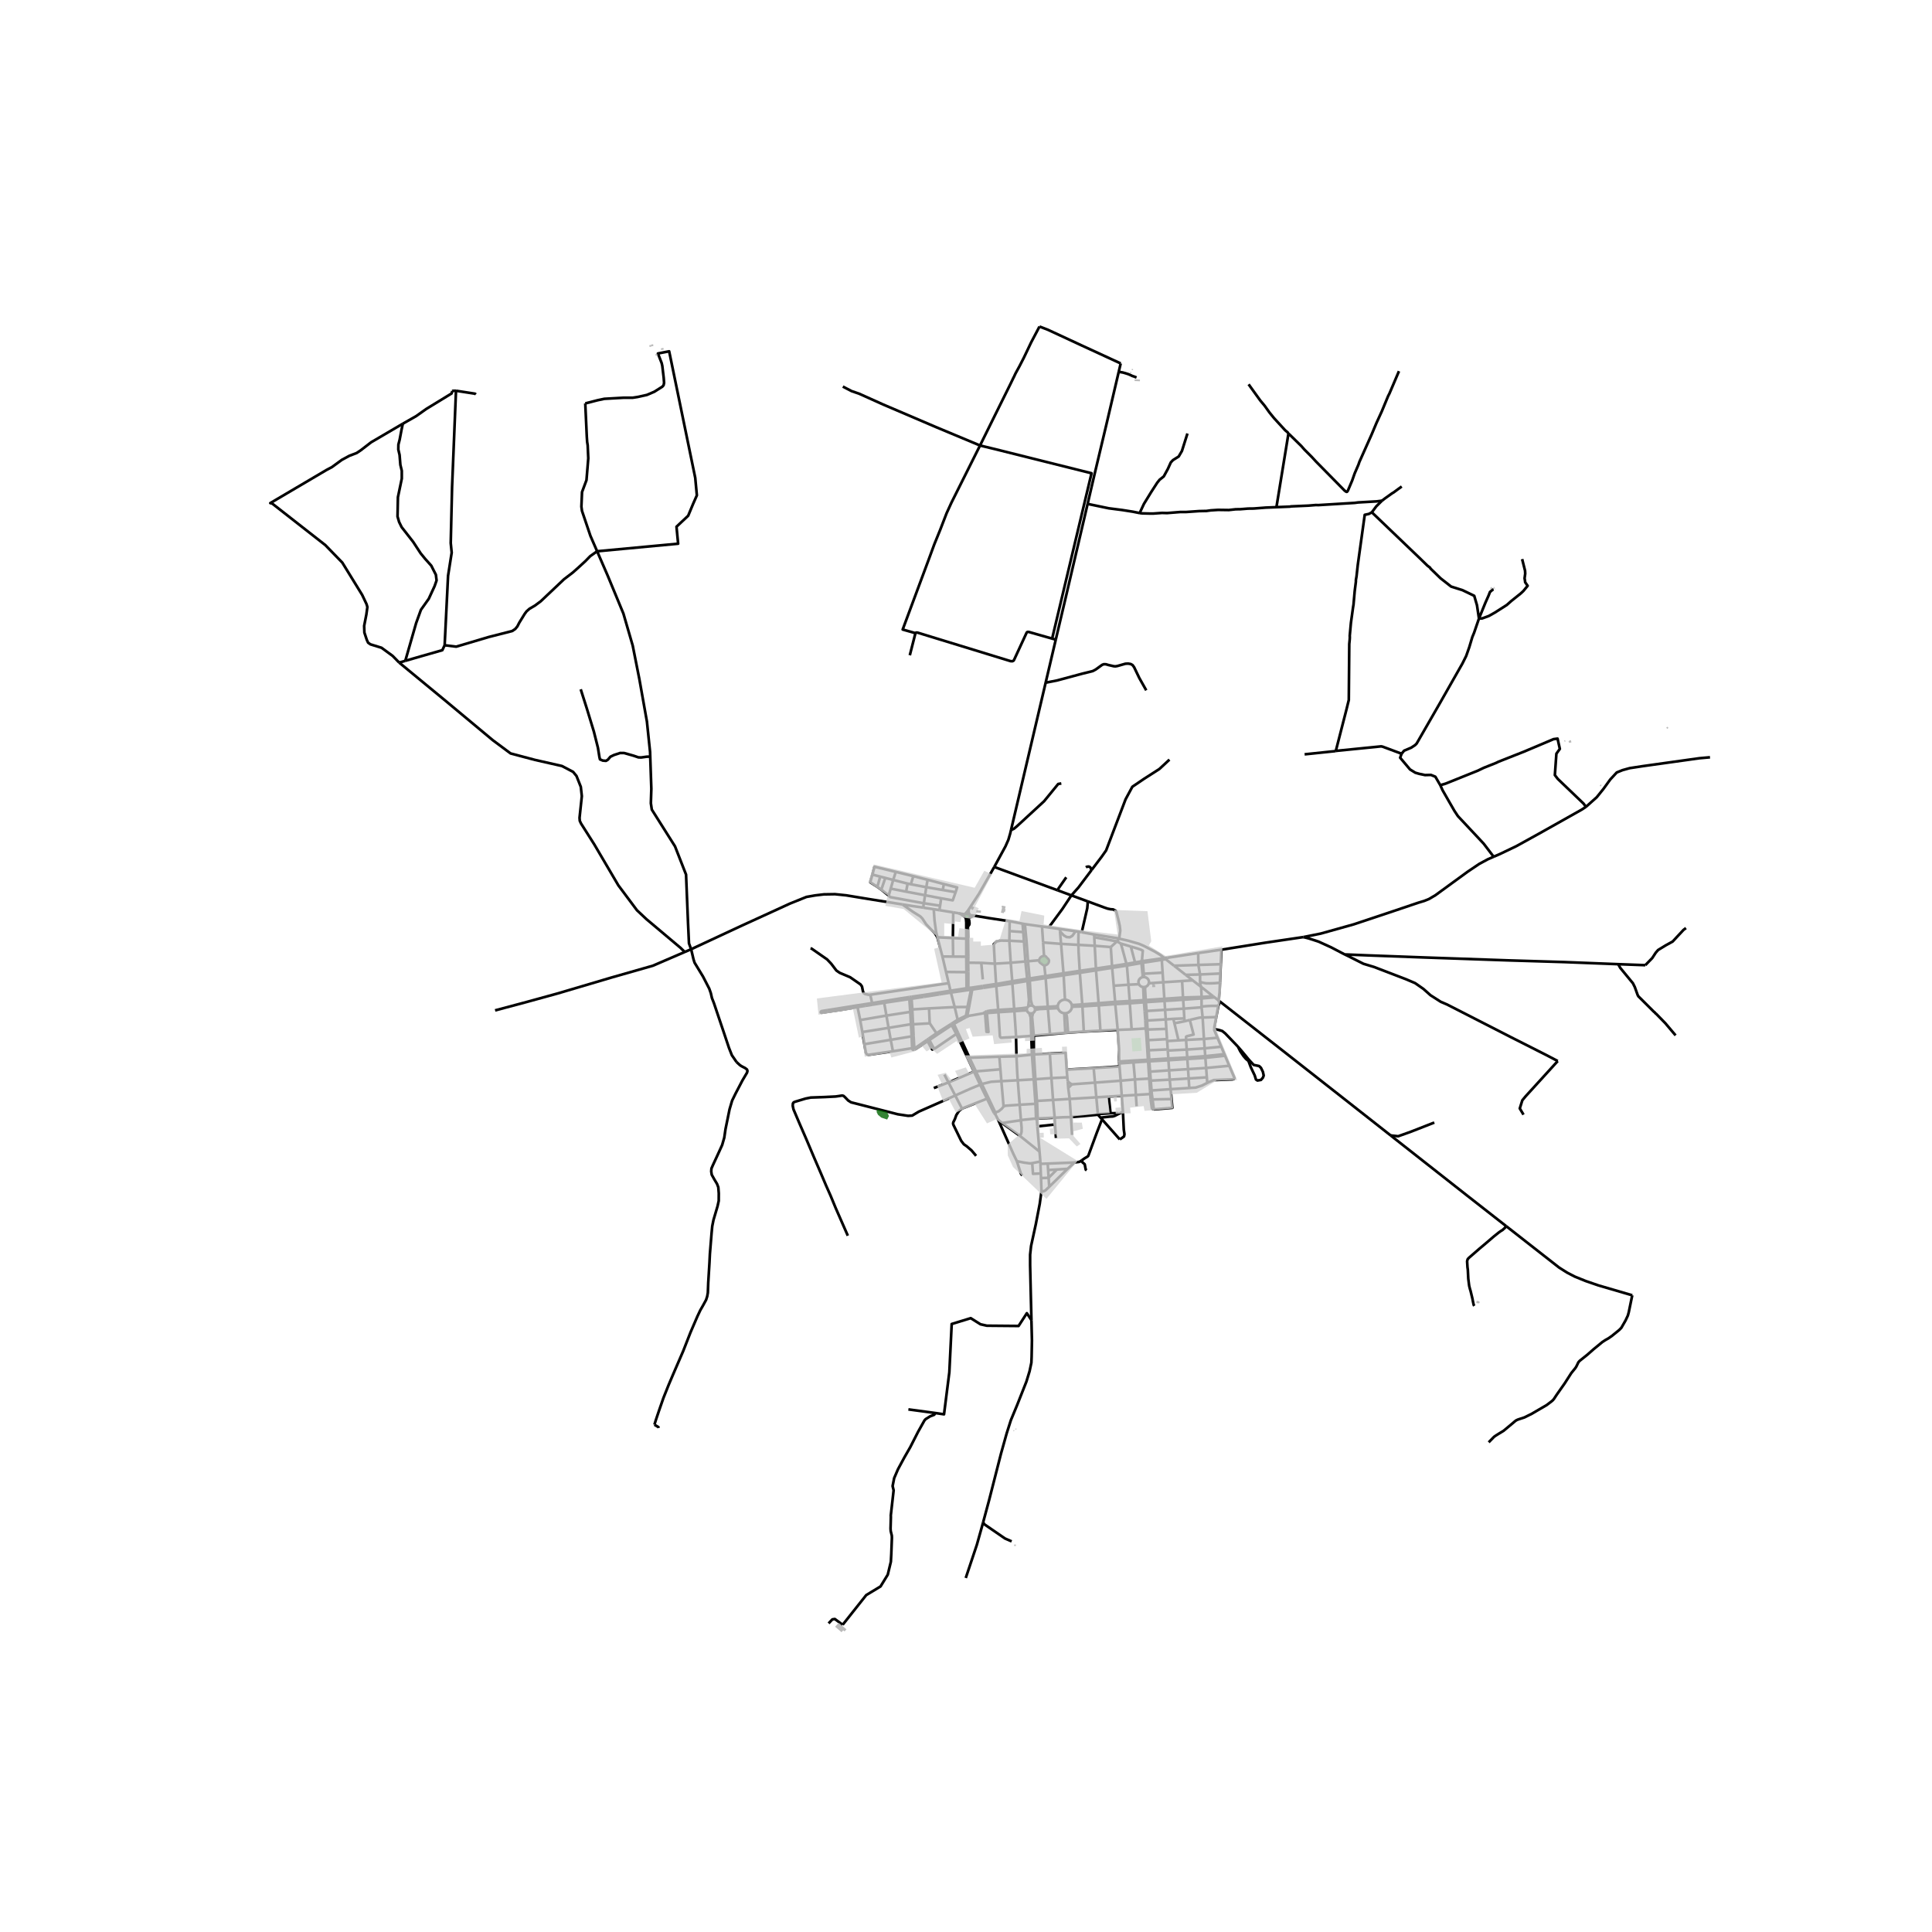 <svg xmlns="http://www.w3.org/2000/svg" width="960" height="960" viewBox="0 0 720 720"><defs><style>*{stroke-linejoin:round;stroke-linecap:butt}</style></defs><g id="figure_1"><path id="patch_1" d="M0 720h720V0H0z" style="fill:#fff"/><g id="axes_1"><path id="patch_2" d="M90 615.188h558V112.012H90z" style="fill:#fff"/><g id="LineCollection_1"><path d="m255.195 354.768-11.862 5.117-15.469 4.416-19.962 5.91-11.614 3.196-11.79 3.14M401.932 347.212l1.197.215M401.932 347.212l-1.086-.157M401.9 352.125l-.027-1.264.059-3.65M257.564 353.747l-2.369 1.021M274.49 395.793l-1.743-2.539-1.073-2.724-1.945-5.812-3.687-10.934-.719-1.83-.426-1.854-.573-1.64-2.33-4.527-3.147-5.17-.396-1.238-.887-3.778M242.324 281.964l.41 12.001-.176 5.375.353 2.376 8.644 13.693 4.117 10.524.735 18.05.353 7.58.804 2.184" clip-path="url(#pe14ef66f92)" style="fill:none;stroke:#000"/><path d="m336.309 337.051-12.736-2.032-8.233-1.358-4.175-.425-4.103.066-3.277.387-3.235.566-6.162 2.485-14.576 6.676-3.22 1.471-19.028 8.86M354.382 369.898l-.17-.682M354.382 369.898l4.696-.68 1.13-.164M355.782 375.307l-1.329-5.131-.071-.278M354.382 369.898l-4.374.688M402.427 362.554l-.046-.75M402.427 362.554l6.029-.942M403.331 374.3l-.889-11.544-.015-.202M402.427 362.554l-6.036.91M434.402 357.454l-.568-.466M434.402 357.454l3.14 2.448M434.402 357.454l.612-.512M432.96 357.712l1.028-.184.414-.074M381.942 344.389l-.854-.162M388.323 345.278l-3.836-.535-2.545-.354M381.942 344.389l.385 4.02M383.766 365.414l-.068-.764M383.766 365.414l5.922-.929M384.71 374.795l-.556-2.102-.375-7.04-.013-.24M383.766 365.414l-.89.162M403.385 375.046l-.054-.746M403.385 375.046l.52 9.378M403.385 375.046l6.093-.394M399.503 375.15l.29.029 3.592-.133M452.633 371.685l-.572-.416M452.633 371.685l1.474 1.152M452.633 371.685l-4.857.405M376.268 343.317l-.051 3.672M376.268 343.317l4.82.91M362.797 341.203l5.586.917 7.885 1.197M377.281 366.502l-.05-.829M377.281 366.502l4.055-.676 1.54-.25M377.95 376.008l-.655-9.305-.014-.2M377.281 366.502l-6.012.927M378.024 376.836l-.074-.828M378.024 376.836l2.923-.227 1.739-.076M378.652 386.44l-.012-.522-.616-9.082M378.024 376.836l-5.944.374M388.323 345.278l.415 5.957M388.323 345.278l2.517.351M389.688 364.485l-.077-.745M389.688 364.485l5.517-.84 1.186-.18M390.47 375.211l-.767-10.52-.015-.206M390.521 375.894l.785 9.537M390.521 375.894l-.05-.683M390.521 375.894l3.226-.163.59.078M385.754 376.342l1.609-.286 3.158-.162M391.306 385.431l5.708-.52M391.306 385.431l-6.052.529M394.972 346.205l.064.89M394.972 346.205l5.874.85M394.972 346.205l-4.132-.576M396.39 363.464l-.06-.747M396.887 372.547l-.155-2.839-.326-5.974-.015-.27M398.028 384.846l5.876-.422M398.028 384.846l-1.014.065M398.028 384.846l-.397-5.703-.312-1.545M407.753 348.258l.054 1.035M407.753 348.258l-4.624-.831M417.078 349.81l-.74-.165-8.585-1.387M408.456 361.612l6.012-.926M408.456 361.612l-.035-.667M409.417 373.849l-.946-12.038-.015-.199M409.478 374.652l6.143-.444M409.478 374.652l.607 9.447M409.478 374.652l-.06-.803M410.085 384.099l6.451-.292M410.085 384.099l-6.18.325M414.468 360.686l-.042-.633M414.468 360.686l5.488-.845M415.059 367.363l-.573-6.47-.018-.207M415.62 374.208l.916 9.599M415.62 374.208l-.037-.848M415.62 374.208l5.427-.295M416.536 383.807l5.192-.202M417.103 395.586l-.069-1.929v-2.715l-.498-7.135M444.492 365.35l-3.964.259M444.492 365.35l-2.615-2.05M444.492 365.35l3.128 2.429M415.059 367.363l.524 5.997M415.059 367.363l5.489-.392M419.956 359.84l-.167-.617M419.956 359.84l5.434-.96M420.548 366.97l-.563-6.875-.029-.254M420.548 366.97l.464 6.079M424.44 366.785l-1.026.046-2.866.14M421.047 373.913l.68 9.692M421.047 373.913l-.035-.864M421.047 373.913l5.287-.392M421.728 383.605l5.233-.32M425.934 358.785l7.026-1.073M425.934 358.785l-.068-.616M425.934 358.785l-.544.096M426.238 362.884l-.29-3.925-.014-.174M427.037 373.47l6.937-.458M427.037 373.47l-.057-.786M427.037 373.47l.252 3.29M427.037 373.47l-.703.051M428.318 395.537l-.035-.619M428.318 395.537l7.12-.42M428.318 395.537l.289 3.83M428.318 395.537l-.456.019M429.24 407.687l-.1-1.297M429.24 407.687l-.57.03M429.24 407.687l.282 2.036M432.96 357.712l.067-.552M433.275 362.476l-.298-4.502-.017-.262M433.513 366.063l7.015-.454M433.513 366.063l.408 6.155M433.513 366.063l-.238-3.587M428.147 366.409l.57-.007 4.796-.34M433.974 373.012l.22 3.32M433.974 373.012l-.053-.794M433.974 373.012l3.663-.205 3.293-.244M435.416 394.472l.023.645M435.416 394.472l-.216-2.965M435.416 394.472l-7.133.446M435.416 394.472l7.035-.382M440.528 365.609l.354 6.134M440.93 372.563l.22 3.33M440.93 372.563l-.048-.82M440.93 372.563l2.753-.195 4.093-.278M441.43 380.61l-.065-1.077M441.43 380.61l-3.76.73M441.43 380.61l1.971-.506M427.289 376.76l6.905-.427M427.289 376.76l-.715.052M427.289 376.76l.195 3.566M434.194 376.333l.237 3.576M434.194 376.333l6.956-.44M441.15 375.894l.215 3.639M441.15 375.894l6.638-.488M447.788 375.406l-.012-3.316M447.788 375.406l.4 3.802M454.027 374.849l-2.46.011-1.753.08-1.651.136-.375.33M447.776 372.09l.034-.553M449.161 393.604l-.22-2.92M449.161 393.604l.048.626M449.161 393.604l-6.71.486M449.161 393.604l7.119-.758M383.107 358.232l-.975.08M383.107 358.232l-.54-7.311-.24-2.512M387.296 357.845l-.917.106-3.272.281M383.107 358.232l.591 6.418M376.673 358.785l-5.927.357M376.673 358.785l5.46-.472M377.23 365.673l-.017-.222-.54-6.666M376.167 350.58l.017.682.49 7.523M370.746 359.142l-5.063-.315M371.21 366.695l-.017-.272-.447-7.28M376.167 350.58l-3.158-.05-1.588.31-1.064 1.023.389 7.28M360.813 358.771l-.692-.008M360.813 358.771l4.87.056M360.813 358.771l.045-2.242M360.813 358.771l.064 3.417M360.883 368.956l.904-.086M360.883 368.956l-.016-.764M360.883 368.956l-.675.098M376.167 350.58l.05-3.591M376.167 350.58l5.439.29M371.27 367.429l-.06-.734M372 376.367l-.712-8.715-.019-.223M371.27 367.429l-4.86.73M372.08 377.21l-.08-.843M378.652 386.44l-5.575.294-.264-.163-.184-.46-.549-8.901" clip-path="url(#pe14ef66f92)" style="fill:none;stroke:#000"/><path d="m367.783 377.538.497-.036 3.205-.246.595-.046M347.978 338.838l2.115.354M349.335 349.3l-.476-1.975-.588-4.3-.293-4.187M344.03 338.233l1.014.166 2.934.44M356.887 380.022l.16.682M356.887 380.022l-1.105-4.715M356.887 380.022l-1.66 1.083M356.887 380.022 360 378.53M366.457 377.632l.654-.046M361.088 378.551l1.61-.254 3.759-.665M366.457 377.632l.622-.474M340.723 390.563l-.252-4.56M340.723 390.563l-.797.068M340.723 390.563l.03.562M345.398 387.56l-4.076 2.83-.599.173M362.316 368.774l.011-.743M362.316 368.774l3.783-.568.31-.047M361.155 375.291l1.107-6.213.054-.304M362.316 368.774l-.53.096M361.155 375.291l-.61-.021M361.155 375.291l-.648 3.147M360.507 378.438l-.507.092M360.507 378.438l.581.113M360.507 378.438l-.091.481M355.782 375.307l4.763-.037M346.225 375.8l.702-.036 7.763-.4 1.092-.057M340.01 376.185l-.85.052M340.01 376.185l6.215-.385M340.01 376.185l-.28-3.723-.02-.257M340.01 376.185l.004.81M313.64 376.302l-.103-.672M313.64 376.302l5.938-.985M313.64 376.302l-5.284.78M339.71 372.205l4.573-.719M339.71 372.205l-.055-.737M339.71 372.205l-.828.116M361.309 394.188l11.121-.382M361.309 394.188l-.716.071M361.309 394.188l-4.276-9.285M361.309 394.188l2.39 5.084M384.575 393.01l.735-.045M384.575 393.01l-5.771.64M384.575 393.01l.664 9.232M384.575 393.01l-.245-6.967M355.227 381.105l-.777.494M355.227 381.105l.265.462M554.787 537.508l2.007-2.057.69-.482 1.191-.742 1.64-.99 3.395-2.828 1-.849.397-.272.647-.283 2.352-.774 2.757-1.369 1.448-.851 4.068-2.37 1.827-1.386.515-.445.411-.502.941-1.436 3-4.27 2.506-3.904 1.396-1.719.368-.522.243-.46.632-1.315.478-.53 2.881-2.306 2.286-2.008 3.323-2.73 1.183-.763.992-.552 1.309-.905 2.771-2.25.772-.791 1.58-2.75.86-1.829.346-1.276 1.095-5.318.206-.954M561.313 456.95l19.727 15.437 2.996 1.892 2.876 1.49 4.044 1.635 4.747 1.636 12.597 3.68M394.338 375.81l.122.389.483.664.675.484.436.14.363.117.232-.001M394.234 374.773l-.017.65.12.386M396.887 372.547l-.333-.003-.812.217-.7.45-.52.639-.284.763-.004.16M399.395 374.43l-.022-.14-.422-.768-.665-.587-.831-.339-.568-.05M452.06 371.27l-4.25.267M447.62 367.779l.727.562 2.324 1.832 1.39 1.096M440.882 371.743l-6.961.475M440.882 371.743l6.928-.206M433.921 372.218l-6.941.466M426.98 372.684l-.74.045M426.98 372.684l-.245-3.966.052-.91M421.012 373.049l-5.43.311M421.012 373.049l5.228-.32M415.583 373.36l-6.166.489M409.417 373.849l-6.086.45M403.331 374.3l-3.2.229-.736-.099M399.395 374.43l.108.72M394.234 374.773l-.757.26-3.007.178M390.47 375.211l-3.479.162-1.466.046M377.95 376.008l-5.95.36M382.864 375.452l-1.892.272-3.022.284M372 376.367l-.438.036-2.38.196-1.456.262M367.726 376.86l-.647.298M367.726 376.86l.057.678M367.08 377.158l.03.428M397.32 377.598l.501-.176.347-.121.696-.554.463-.745.098-.475.078-.377M397.32 377.598l-.67.005M396.65 377.603l-.016.533.042.74.338 6.035M385.525 375.419l-.351-.38-.463-.244M385.754 376.342l-.036-.48-.193-.443M384.71 374.795l-.523-.081-.522.093-.458.256M383.545 377.565l.542 1.545.243 6.933M383.545 377.565l.477.131.495-.02.463-.168M382.686 376.533l.171.424.295.355.393.253M383.207 375.063l-.343.389" clip-path="url(#pe14ef66f92)" style="fill:none;stroke:#000"/><path d="m382.877 365.576.045.423.54 6.678-.255 2.386M382.864 375.452l-.153.342-.06.368.035.37M384.98 377.508l.385-.3.268-.404.121-.462" clip-path="url(#pe14ef66f92)" style="fill:none;stroke:#000"/><path d="m385.254 385.96-.612-6.97.338-1.482M382.877 365.576l-.09-.796M416.257 350.82l-2.293 2.124M416.257 350.82l.82-1.01M416.257 350.82l1.411.803M416.257 350.82l-8.45-1.527M433.834 356.988l-.512-.398-.93-.722-1.91-1.16-4.146-2.178-.304-.132-1.52-.66-4.027-1.16-3.407-.767" clip-path="url(#pe14ef66f92)" style="fill:none;stroke:#000"/><path d="m405.37 335.925 6.182 2.277 1.21.413 1.095.226.976.075.938.489.235.3.742 2.895.553 2.46.187 1.759-.41 2.992M407.807 349.293l.168 3.173M417.668 351.623l3.763 1.122M419.79 359.223l-.071-.26-1.742-6.44-.309-.9M433.027 357.16l-7.161 1.01M433.027 357.16l.807-.172M425.866 358.17l-.26-.616M425.866 358.17l-.312.054-.243.042M419.79 359.223l-5.364.83M419.79 359.223l3.2-.555M414.426 360.053l-6.005.892M413.964 352.944l.448 6.888.014.22M408.42 360.945l-4.844.689-1.195.17M407.975 352.466l.432 8.213.014.266M402.381 361.804l-6.051.913M401.9 352.125l.06 2.696.41 6.797.011.186M396.33 362.717l-6.719 1.023M395.428 351.751l.88 10.696.022.27M389.164 359.775l.058.541.362 3.188.027.236M389.611 363.74l-5.523.85-.39.06M383.698 364.65l-.911.13M377.23 365.673l-5.086.878-.935.144M377.23 365.673l5.557-.893M371.21 366.695l-4.943.744M360.867 368.192l-.658.101M360.867 368.192l.01-6.004M360.867 368.192l.901-.107M354.213 369.216l-4.325.686M353.551 366.406l.596 2.53.066.28M354.213 369.216l5.996-.923M344.182 370.807l-4.527.66M344.182 370.807l.101.68M349.888 369.902l-4.88.774-.826.131M322.33 374.236l.12.62M322.33 374.236l-2.882.447M322.33 374.236l2.683-.417M313.537 375.63l-5.311.838M313.537 375.63l5.911-.947M381.088 344.227l.244 3.135M381.606 350.87l.526 7.443M381.606 350.87l-.188-2.402M361.025 338.886l-.333.503-.852 1.021M370.53 323.09l-.99 1.737-4.715 8.268-3.39 5.174-.41.617M361.17 340.512l-.197-.494.052-1.132M382.132 358.313l.636 6.282.019.185M376.217 346.989l5.115.373M381.332 347.362l.086 1.106M361.111 341.977l.228-.264.12-.32.002-.343M361.111 341.977l.682-.224.524-.22.48-.33M361.111 341.977l-.305.173M359.795 341.995l.312.164.35.054.35-.063M360.806 342.15l-.022.29M359.529 340.753l-2.221-.403M359.529 340.753l-.105.296-.005.313.097.299" clip-path="url(#pe14ef66f92)" style="fill:none;stroke:#000"/><path d="m361.461 341.05-1.135-.175-.797-.122" clip-path="url(#pe14ef66f92)" style="fill:none;stroke:#000"/><path d="m359.84 340.41-.176.154-.135.189M361.461 341.05l1.336.153M361.461 341.05l-.102-.29-.19-.248M361.17 340.512l-.232-.166-.27-.098-.288-.022-.284.056-.256.128M359.795 341.995l.186.478.119 1.251.002 2.408M359.795 341.995l-.279-.334M357.308 340.35l-2.07-.343M357.308 340.35l.85.382.525.357.833.572M360.711 345.334l-.02-1.577.016-.52.077-.798" clip-path="url(#pe14ef66f92)" style="fill:none;stroke:#000"/><path d="m360.711 345.334.52-.733.067-.568-.132-1.15-.382-.444M360.711 345.334l.01.791M360.21 368.293l-.002.76M360.154 362.3l.052 5.722.003.271M389.164 359.775l.513-.092.523-.265.408-.413.248-.517.063-.566-.234-.467-.524-.496-.426-.503-.262-.145-.37-.013" clip-path="url(#pe14ef66f92)" style="fill:none;stroke:#000"/><path d="m387.296 357.845.04.582.22.278.572.44.51.379.526.251M389.104 356.298l-.236-.009-.579.171-.488.345-.344.479-.16.561M388.738 351.235l.302 4.328.064.735M385.31 392.965l5.948-.31M385.31 392.965l-.056-7.005M385.31 392.965l.557 9.243M385.867 402.208l-.628.034M391.841 401.773l-1.848.122-4.126.313M385.867 402.208l.574 8.077M426.378 364.103l-.604.046M426.378 364.103l-.089-.531-.05-.688M428.147 366.409l.048-.461-.07-.459-.183-.428-.286-.372-.372-.295-.434-.199-.472-.092M425.774 364.149l-.537.206-.452.348-.328.46-.174.53-.006.558.163.534M425.767 362.895l.054.57-.047.684M425.932 367.864l.855-.057M425.932 367.864l.131.384.177 4.481M424.44 366.785l.362.514.516.373.614.192" clip-path="url(#pe14ef66f92)" style="fill:none;stroke:#000"/><path d="m426.787 367.807.475-.204.403-.318.302-.407.18-.47M425.39 358.88l.377 4.015M425.39 358.88l-.08-.614M425.31 358.266l-2.32.402M425.606 357.554l-.235.58-.06.132M454.027 374.849l-.776 4.182M454.107 372.837l.192.523.085.407-.045.35-.312.732M426.24 372.73l.094.791M426.334 373.521l.24 3.29M428.67 407.717l.152 2.046M428.67 407.717l-5.37.338M428.67 407.717l-.07-1.295M378.804 393.65l-6.374.156M378.804 393.65l-.152-7.21M379.293 402.586l-.18-2.37-.31-6.566M380.025 423.254l7.371 5.912M380.025 423.254l-6.558-4.71M380.481 417.498l.05.622.198 2.142-.029 1.563-.22.848-.455.581M378.652 386.44l5.678-.397M384.33 386.043l.924-.083M426.96 383.285l.708.396M426.96 383.285l.195 1.514.188 2.864.252 3.833.2 3.446M426.96 383.285l-.127-2.902M427.668 383.68l-.184-3.354M427.668 383.68l6.997-.247M427.668 383.68l.216 3.958M434.665 383.433l.253 3.82M434.665 383.433l-.234-3.524M367.783 377.538l-.672.048M367.11 377.586l.52 6.935.743.065-.59-7.048M354.45 381.599l.234.454M354.45 381.599l-5.456 3.465M365.28 404.283l.624-.3M365.28 404.283l2.536 5.17M355.99 408.257l5.435-2.43 2.162-.901 1.693-.643M365.28 404.283l-2.302-4.904M365.904 403.982l-2.204-4.71M373.182 402.916l-1.484.08-2.318.15-2.25.537-1.226.3M365.904 403.982l5.027 10.607M397.76 401.505l-5.919.268M397.76 401.505l.162 1.503M397.76 401.505l-.247-2.884M385.239 402.242l.585 8.14M385.239 402.242l-5.946.344M379.293 402.586l-6.11.33M380.008 411.709l-.32-3.922-.395-5.2M370.931 414.589l-.508.179M374.003 412.363l-.641.812-1.182.975-1.249.439M370.931 414.589l.1.861M370.423 414.768l.609.682M370.423 414.768l-2.607-5.314M362.978 399.379l.722-.107M362.978 399.379l-9.504 4.017M360.593 394.259l.297.634 2.088 4.486M363.7 399.272l9.12-.763M372.82 398.509l.362 4.407M372.82 398.509l-.39-4.703M373.182 402.916l.821 9.447M380.008 411.709l-5.295.361-.71.293M380.008 411.709l.473 5.789M385.894 411.349l-4.809.294-1.077.066M385.894 411.349l.209 5.483M385.894 411.349l.616-.087M385.894 411.349l-.07-.968M386.51 411.262l-.07-.977M386.653 416.83l.034-.636-.177-4.932M387.396 429.166l-.808-9.401M387.715 432.866l-.119-1.481-.2-2.22M371.032 415.45l.979 1.917M378.97 432.751l-1.251-2.582-5.708-12.802" clip-path="url(#pe14ef66f92)" style="fill:none;stroke:#000"/><path d="m373.467 418.543-.37-.298-1.086-.878M378.97 432.751l.738 2.305.735 2.306.53.707M380.481 417.498l-1.479.204-2.25.325-3.285.516M386.103 416.832l-4.905.502-.717.164M386.103 416.832l.55-.002M386.103 416.832l.323.814M409.163 415.418l-.022-.247M409.163 415.418l.971 1.096M399.109 416.308l4.555-.366 5.5-.524M407.576 398.066l.494 5.4M407.576 398.066l-10.063.555M407.576 398.066l9.623-.62M417.303 424.613l-6.617-7.476M418.493 414.347l.188 4.136.125 2.486.25 1.732-.16.807-.607.462-.986.643M410.134 416.514l.552.623M418.493 414.347l-.92.42-2.128 1.073-.733.229-1.158.063-3.42.382M418.493 414.347l-.447-5.983M385.824 410.381l.617-.096M386.44 410.285l6-.364M408.571 408.941l.57 6.23M408.571 408.941l-.501-5.474M408.571 408.941l4.63-.282M408.571 408.941l-9.934.597M429.99 413.427l-.468-3.704M436.589 409.594l.308 3.256-6.908.577" clip-path="url(#pe14ef66f92)" style="fill:none;stroke:#000"/><path d="m428.822 409.763.437 3.095.07.233.117.142.543.194M428.822 409.763l.7-.04M429.522 409.723l7.067-.129M436.589 409.594l-.33-3.699M428.6 406.422l.54-.032M428.285 401.96l.052.779.263 3.683M429.14 406.39l-.279-3.674M429.14 406.39l7.12-.495M436.26 405.895l-.341-3.54M436.26 405.895l6.952-.437M449.912 403.55l-.156-2.066M458.103 397.188l1.959 4.582-.202.357-.642.13-6.856.26-1.96.78-.49.252M443.212 405.458l2.36-.146 2.433-.78 1.907-.983M428.861 402.716l7.058-.36M428.861 402.716l-.061-.809-.193-2.54M435.919 402.355l-.23-3.472M435.919 402.355l7.056-.44M449.756 401.484l-.263-3.481M442.975 401.915l2.327-.145 4.454-.286M428.607 399.366l7.082-.483M435.689 398.883l-.25-3.766M435.689 398.883l7.054-.441M449.493 398.003l-.284-3.773M449.493 398.003l8.61-.815M449.493 398.003l-6.75.439M458.103 397.188l-1.576-3.754M454.637 366.249l-.149 3.7-.381 2.888M518.256 423.145l-18.354-14.433-23.61-18.53-22.185-17.345M456.28 392.846l-1.163-2.77M456.28 392.846l.247.588M428.283 394.918l-.193-3.511M428.283 394.918l-.488.024M427.795 394.942l.067.614M427.795 394.942l-5.424.301M417.103 395.586l.033.715M417.103 395.586l5.268-.343M456.527 393.434l-7.318.796M449.209 394.23l-6.72.433M435.439 395.117l7.05-.454M427.862 395.556l.252 3.843.171 2.56M427.862 395.556l-5.463.367M417.136 396.3l5.263-.377M417.136 396.3l.063 1.146M455.117 390.076l-1.402-3.34M455.117 390.076l-6.176.609M448.94 390.685l-.262-3.488M448.94 390.685l-6.686.456M442.254 391.14l-.24-3.592M442.254 391.14l.197 2.95M442.254 391.14l-7.054.367M443.212 405.458l-.237-3.543M442.975 401.915l-.232-3.473M442.743 398.442l-.253-3.779M442.49 394.664l-.039-.574M442.014 387.548l-2.824.167M442.014 387.548l6.664-.35M443.401 380.104l1.419 5.443-2.55.642-.234.16-.031.25.009.949M435.2 391.507l-.028-.424M435.172 391.083l-.206-3.106M435.172 391.083l-7.082.324M428.09 391.407l-.206-3.77M453.715 386.736l-5.037.461M452.516 383.523l-.02.31 1.22 2.903M448.678 387.197l-.49-7.989M434.966 387.977l-.048-.723M434.966 387.977l4.224-.262M434.918 387.254l-7.034.384" clip-path="url(#pe14ef66f92)" style="fill:none;stroke:#000"/><path d="m448.187 379.208-.603-.02-.733.1-3.45.816M453.25 379.031l-5.063.177M452.516 383.523l.048-.795.687-3.697M437.67 381.34l-.399-1.643M439.19 387.715l-.756-3.175-.764-3.2M437.271 379.697l4.094-.164M437.271 379.697l-2.84.212M426.833 380.383l.651-.057M426.833 380.383l-.26-3.571M427.484 380.326l6.947-.417M361.787 368.87l-.074.72-1.168 5.68M361.787 368.87l-.019-.785M360.545 375.27l-.545 3.26M360 378.53l-.07.572M338.882 372.321l.279 3.916M329.51 373.724l1.466-.235 7.906-1.168M338.882 372.321l-.051-.731M339.926 390.63l-7.162 1.142M339.926 390.63l.062.337.154.208.188.043.422-.093M339.926 390.63l-.183-4.412M319.578 375.317l-.13-.634M319.578 375.317l2.872-.46M320.564 380.146l-.034-.187-.902-4.4-.05-.242M361.088 378.551l-.672.368M360.416 378.92l-.485.182M355.492 381.567l1.555-.863M355.492 381.567l-.808.486M355.492 381.567l1.54 3.336M354.684 382.053l1.689 3.282M354.684 382.053l-5.31 3.503M346.552 381.366l-.084-.163-.243-5.403M348.994 385.064l-2.913 2.023M348.994 385.064l.38.492M346.552 381.366l.183.351 2.26 3.347M349.374 385.556l-3.013 2.055M340.014 376.995l-.791.112M340.014 376.995l.255 4.726M339.223 377.107l.262 4.588M339.223 377.107l-8.88 1.372M339.223 377.107l-.062-.87M330.342 378.479l.8 4.574M330.342 378.479l-9.778 1.667M329.51 373.724l.04.223.792 4.532M320.564 380.146l.813 4.465M346.552 381.366l-6.283.355M340.269 381.721l-.784-.026M340.269 381.721l.202 4.282M339.485 381.695l.258 4.523M339.485 381.695l-8.343 1.358M321.377 384.611l.757 4.524M331.142 383.053l-1.275.208-8.49 1.35M329.392 373.103l.119.621M329.392 373.103l-.561.093-3.818.623M338.83 371.59l-2.838.42-6.6 1.093M329.51 373.724l-4.362.7M331.142 383.053l.804 4.455M331.946 387.508l-9.812 1.627M331.946 387.508l.818 4.264M339.743 386.218l-3.77.623-4.027.667M322.134 389.135l.554 3.179.316.544.53.262 9.23-1.348M340.47 386.003l-.727.215M346.361 387.611l-.28-.524M346.361 387.611l1.728 3.226M346.361 387.611l-.687.442M356.373 385.335l-7.84 5.33-.444.172M345.674 388.053l1.536 2.747.242.333.637-.296" clip-path="url(#pe14ef66f92)" style="fill:none;stroke:#000"/><path d="m340.752 391.125.435-.168 4.487-2.904M345.674 388.053l-.276-.492M357.033 384.903l-.66.432M356.373 385.335l.395.768 3.825 8.156M331.943 331.163l5.74 1.128M331.943 331.163l-.754 2.6M331.943 331.163l.927-3.233M352.565 362.216l7.589.084M352.565 362.216l.986 4.19M352.565 362.216l-1.356-5.757M360.154 362.3l.723-.112M360.154 362.3l-.033-3.537M351.209 356.459l4 .032M349.335 349.3l1.788 6.795.086.364M360.114 356.529h.744M360.114 356.529l.003 1.72.004.514M355.209 356.491l4.69.038h.215M360.114 356.529l-.007-6.703M360.858 356.53l-.084-6.435-.004-.242M355.209 356.491l-.104-6.9M355.105 349.59l.132-9.583M355.105 349.59l-5.77-.29M355.105 349.59l5.002.236M360.77 349.853l-.048-3.728M360.77 349.853l-.663-.027M360.107 349.826l-.005-3.694M336.309 337.051l3.954 2.773 2.743 1.725.727.75 1.42 2.152 1.794 1.895 1.412 1.386.976 1.568M350.35 337.536l-.257 1.656M350.35 337.536l.39-2.758M350.35 337.536l-6.054-.919M331.189 333.762l-2.747-2.218M344.296 336.617l-12.532-2.287-.575-.568M333.832 324.924l-.962 3.006M333.832 324.924l6.525 1.585M325.124 325.927l.776-2.914 7.932 1.911M325.124 325.927l2.903.76M326.97 330.502l-2.269-1.464-.376-.248.07-.332.73-2.531M332.87 327.93l5.367 1.366M332.87 327.93l-2.947-.76M345.199 330.63l-.462 2.993M345.199 330.63l.483-2.773M345.199 330.63l6.134 1.045M345.199 330.63l-5.74-1.088M356.123 332.488l-4.79-.813M350.74 334.778l4.029.705.293.034 1.061-3.029M351.759 329.47l4.93 1.25-.566 1.768M329.923 327.17l-1.896-.483M329.923 327.17l-1.481 4.374M326.97 330.502l.758.54.714.502M328.027 326.687l-1.057 3.815M344.737 333.623l6.002 1.155M344.737 333.623l-7.055-1.332M344.737 333.623l-.441 2.994M344.296 336.617l-.265 1.616M336.309 337.051l3.73.599 3.992.583M345.682 327.857l6.077 1.614M340.357 326.51l4.65 1.193.675.154M355.237 340.007l-1.257-.19-3.887-.625M455.164 353.928l-8.633 1.252M454.932 359.334l.198-4.301.034-1.105M485.735 349.219l-14.258 2.109-7.937 1.267-8.376 1.333M340.357 326.51l-.898 3.032M339.459 329.542l-1.222-.246M388.738 351.235l6.69.516M395.428 351.751l-.392-4.657M395.428 351.751l6.472.374M401.9 352.125l6.075.341M407.975 352.466l5.989.478M447.81 371.537l-.19-3.758M433.834 356.988l1.18-.046" clip-path="url(#pe14ef66f92)" style="fill:none;stroke:#000"/><path d="m501.127 355.688-5.043-2.64-4.749-2.156-3.454-1.117-2.146-.556M556.638 319.284l-2.176.945-3.242 1.755-4.29 2.892-11.99 8.741-2.364 1.398-1.756.715-2.466.747-9.119 3.087-14.726 4.908-12.294 3.444-6.48 1.303M446.531 355.18l.063 4.42M446.531 355.18l-11.517 1.762M454.775 362.798l-.138 3.451M454.775 362.798l-7.54.357M454.932 359.334l-.14 3.043-.017.421M447.235 363.155l-.64-3.555M447.235 363.155l-.001 2.682M447.235 363.155l-5.358.144M447.234 365.837l.74.324 1.448.278 1.385.032 1.858-.065 1.972-.157M447.62 367.779l-.22-.706-.132-.644-.034-.592M391.258 392.656l.583 9.117M397.513 398.621l-.405-6.27-5.85.305M391.841 401.773l.6 8.148M392.44 409.92l6.197-.382M392.44 409.92l.609 6.616M393.049 416.536l-6.396.294M393.049 416.536l.13 2.535M399.109 416.308l-2.873.063-3.187.165M398.637 409.538l.472 6.77M398.637 409.538l-.54-4.109M399.109 416.308l.412 6.647M397.922 403.008l.175 2.421M399.496 404.096l-.706-.368-.868-.72M408.07 403.467l9.583-.715M408.07 403.467l-8.574.629M417.653 402.752l.393 5.612M417.653 402.752l-.454-5.306M417.653 402.752l5.318-.49M428.285 401.96l-5.314.302M422.37 395.243l.029.68M422.399 395.923l.572 6.339M422.971 402.262l.329 5.793M423.3 408.055l-5.254.309M423.3 408.055l.286 4.216M418.046 408.364l-4.844.295M446.594 359.6l-9.051.302M446.594 359.6l8.338-.266M441.877 363.3l-4.206-3.297-.128-.101M433.275 362.476l-7.037.408M426.238 362.884l-.47.01M351.95 400.452l1.524 2.944M358.507 413.124l-2.518-4.867M358.507 413.124l9.31-3.67M363.771 430.75l-1.705-2.023-1.816-1.563-1.058-.728-.978-1.28-2.896-5.94-.136-.45.066-.487.621-1.263.522-1.456 1.03-1.578 1.086-.858M353.474 403.396l2.515 4.861M353.474 403.396l-5.464 2.09M384.67 433.472l-.831.1-2.287-.315-2.582-.506M384.67 433.472l3.045-.606M387.884 437.318l-2.913.129-.301-3.975M387.715 432.866l.033.873M425.606 357.554l.282-3.265-.866-.427-1.317-.44-2.274-.677M422.99 358.668l-.065-.25-1.494-5.673M338.237 329.296l-.555 2.995M351.759 329.47l-.426 2.205M325.013 373.82l.135.604M324.32 370.701l.65 2.926.043.192M324.32 370.701l29.231-4.295M302.047 353.424l.427.106 5.755 4.002 1.559 1.641 1.904 2.51 1.257.864 3.874 1.64 3.873 2.68.53.75.382 1.854.264.671.537.304 1.36.29.551-.035M315.963 460.515l-2.808-6.393-1.735-3.96-1.882-4.555-1.72-3.875-1.852-4.37-2.647-6.139-2.808-6.647-2.558-5.884-2.25-5.29-.27-1.294.058-.884.279-.417.53-.22 3.917-1.18 1.918-.382 5.19-.184 4.065-.205.89-.12 1.565-.24.508.12.529.473 1.213 1.259 1.095.686 2.139.538 15.245 3.903 3.852.58 1.529-.092 2.463-1.47 7.598-3.344 5.973-2.672M549.421 486.688l-.09-.147-.065-.104-.085-.251-.17-.758-.134-.665-.122-.665-.172-.745-.55-2.277-.205-.653-.295-1.17-.106-.763-.243-1.97-.166-3.3-.135-1.009-.13-2.124.059-.34.176-.523.28-.311.308-.297 1.87-1.613 1.938-1.693 2.251-1.887 3.068-2.63 1.843-1.476.793-.566.589-.345.487-.444.434-.394.464-.619M518.256 423.145l28.636 22.52 14.42 11.284M580.526 395.423l-4.354-2.282-12.998-6.57-23.937-12.243-2.298-.982-3.832-2.452-2.638-2.352-3.104-2.165-3.414-1.456-11.872-4.553-3.958-1.195-5.858-2.949-1.136-.536M603.058 359.323l-20.097-.784-20.911-.635-31.116-1.082-21.183-.784-8.624-.35M603.058 359.323l10.093.372" clip-path="url(#pe14ef66f92)" style="fill:none;stroke:#000"/><path d="m624.443 385.854-3.822-4.525-3.44-3.536-.265-.17-.265-.367-.265-.17-5.822-5.799-.265-.509-1.058-2.942-.706-1.414-4.705-5.713-.772-1.386M393.53 424.1l-.35-5.029M393.18 419.071l-6.592.694M386.588 419.765l-.162-2.12M365.683 358.827l.573 6.16M370.53 323.09l23.606 8.697M376.778 309.327l-.304 1.294-.69 2.36-1.079 2.434-4.174 7.676M222.53 205.443l-2.495-5.747-2.41-7.13-.736-2.172-.22-1.591.235-5.433 1.661-4.441.405-4.881.265-3.254-.221-4.852-.199-1.26-.132-1.938-.573-12.4" clip-path="url(#pe14ef66f92)" style="fill:none;stroke:#000"/><path d="m222.53 205.443 30.188-2.82-.607-6.331 4.353-4.092 1.822-4.383 1.417-3.215-.607-6.527-9.719-47.15-4.187.809 1.39 3.565.241 1.06.522 4.422.14 1.916-.19.878-.457.53-2.991 1.889-2.764 1.182-3.485.77-1.786.276h-3.359l-4.764.269-2.47.141-2.513.531-4.594 1.181M366.386 567.323l-.277 1.029-2.058 7.325-4.146 12.389M397.855 435.58l-6.68 6.548M397.855 435.58l-3.99.268M400.113 433.246l-.132.396-2.126 1.938M390.607 436.047l3.258-.199M390.607 436.047l.186 2.884M390.607 436.047l-.157-2.415M393.865 435.848l-3.072 3.083M390.793 438.93l-2.844.114M391.175 442.128l-.191-.254-.19-2.943M387.949 439.044l.182 4.824M387.949 439.044l-.065-1.726M388.131 443.868l.78.099.705-.354 1.559-1.485M390.45 433.632l-2.702.107M390.45 433.632l9.663-.386M387.884 437.318l-.136-3.579M403.118 432.436l-.226.16-.397.29-.5.14-1.882.22M384.385 491.98l-.193-7.747-.295-12.7v-3.96l.353-3.226 1.765-8.118 1.47-7.637.646-4.724M242.324 281.964l-1.362.04-2.018.284-1.025-.043-1.827-.622-3.476-.986-1.494-.022-2.294.75-1.338.644-.958 1.115-.69.429-1.204-.108-1.047-.45-.2-.836-.558-3.495-1.515-6.025-2.63-8.619-2.272-7.14" clip-path="url(#pe14ef66f92)" style="fill:none;stroke:#000"/><path d="m222.53 205.443 3.915 9.022 5.881 14.203 3.47 11.94 2.47 12.448 2.822 15.843 1.176 11.317.06 1.748M165.708 240.463l4.32.524 12.126-3.598 8.716-2.221 1.147-.764.793-.962.706-1.386 2-3.254.705-.962 1.088-.962 2.029-1.188 2.176-1.613 8.673-8.204 3.323-2.547 2.088-1.867 2.5-2.292 1.86-1.903 2.572-1.82M148.763 246.93l2.277-.659M255.195 354.768l-1.552-1.507-12.731-10.711-3.543-3.328-6.925-9.271-8.997-15.306-4.91-7.737-.471-1.005-.088-1.13.853-8.064-.382-3.48-1.61-4.052-1.265-1.528-4.146-2.179-10.092-2.284-9.056-2.405-6.615-4.922-17.628-14.69-17.274-14.239" clip-path="url(#pe14ef66f92)" style="fill:none;stroke:#000"/><path d="m150.116 157.902-11.82 6.932-3.852 2.972-1.529 1.018-2.734 1.047-2.823 1.528-3.675 2.688-1.941 1.019-21.011 12.383.694.154 19.817 15.505 6.321 6.514 7.41 12.046 1.625 3.43.316 1.09-.382 2.779-.824 4.244.089 2.49.89 2.695.491 1.075.868.615 4.131 1.273 4.175 3.056 2.411 2.475M243.89 530.941l.491-1.621 1.242-3.691 1.633-4.696 1.925-4.808 1.64-3.868 3.792-8.776 2.727-6.965 2.559-5.94 1.07-2.263 1.028-1.8 1.14-2.09.415-1.293.242-1.351.14-3.656.463-7.567.158-3.224.629-7.758.25-2.616.463-2.32 1.514-5.127.44-2.001.016-2.793-.177-2.256-.47-1.252-1-1.67-.978-1.753-.19-1.237.088-1.096.536-1.238 1.742-3.755 1.705-3.734.795-2.772.455-3.14 1.507-7.398.963-3.26 1.264-2.588 2.558-4.894 1.72-2.914.177-.65-.184-.559-.698-.523-1.323-.686-.595-.39-1.273-1.159M362.327 368.031l-.559.054M362.327 368.031l3.94-.592M359.93 379.102l-2.883 1.602M386.426 417.646l.227-.816M339.655 371.468l-.824.122M325.148 374.424l-2.698.433M346.08 387.087l-.682.474M382.327 348.409l-.909.059M366.41 368.16l-.143-.721M349.888 369.902l.12.684M344.283 371.486l5.304-.833.421-.067M308.226 376.468l.13.614M308.226 376.468l-1.982.322-.24.118-.137.229.024.171.217.121 2.248-.347M360.722 346.125l-.62.007M403.118 432.436l1.038-.731 1.154-.7.243-.248.132-.326 3.058-8.288 1.943-5.006M637.27 282.218l-3.989.356-21.067 2.949-4.888.747-2.677.746-2.134.859-2.444 2.65-2.483 3.435-2.522 3.135-4.029 3.601M556.638 319.284l2.316-1.005 6.113-2.925 9.126-5.044 15.241-8.574 1.603-1.04M536.755 292.615l1.976-.578 12.026-4.837 2.176-1.047 4.675-1.867.794-.396 9.527-3.763 11.026-4.667 1.5-.198.85 3.832-1.285 1.785-.57 7.98 1.117 1.447 9.569 9.163.901 1.227M395.036 347.094l1.402 1.485 1.073.636 1.162.085.94-.523 1.233-1.722M389.683 254.415l4.226-.822 9.57-2.574 2.456-.595 1.323-.339 1.102-.594 2.383-1.726.624-.234.75.015 1.022.297 1.97.445.617.036.72-.128 2.963-.841 1.03-.05.954.163.67.375.587.799 1.941 4.046 2.588 4.583M389.683 254.415l3.77-16.042M389.683 254.415l-12.905 54.912M405.37 335.925l-6.09-2.244M403.13 347.427l2.055-8.947.132-1.415.054-1.14M399.28 333.681l-5.144-1.894M390.84 345.63l5.083-6.895 3.357-5.054M406.833 324.188l-4.937 6.56-2.616 2.933M398.097 405.43l1.399-1.334M461.353 390.073l-4.751-4.956-1.106-.894-1.446-.43-1.534-.27M464.788 394.155l-1.53-1.853-1.905-2.229M465.262 395.402l-.958-.806-.931-1.09-1.164-1.732-.856-1.7M464.788 394.155l.474 1.247M465.262 395.402l.905 2.374 1.427 3.001.466 1.523.558.373 1.304-.224.73-.836.294-.806-.295-1.36-.729-1.507-.683-.657-2.017-.418-1.738-1.866-.696-.844M404.968 436.145l-.352-.26-.378-2.002-.838-.727-.282-.72M413.202 408.659l.655 6.195M413.857 414.854l2.95-.02M413.857 414.854l-4.716.317M416.916 138.579l.569.081 1.029.17 1.014.297.97.31.882.383.618.297.662.213.492.198.404.155M416.916 138.579l.735-3.136" clip-path="url(#pe14ef66f92)" style="fill:none;stroke:#000"/><path d="m405.326 187.79 2.564-10.984 4.293-18.037 4.733-20.19M417.65 135.443l-14.729-6.794-12.437-5.772-3.088-1.189M365.227 166.023l5.704-11.545 5.704-11.516.941-1.953.147-.311.235-.425.088-.226.441-.934 1.412-2.575 1.617-3.14 2.793-5.858 3.087-5.852M393.453 238.373l-1.355-.385M405.326 187.79l-8.11 34.64-3.763 15.943M341.16 235.953l-2.102 8.247M392.098 237.988l-8.744-2.488h-.456l-.28.227-4.66 10.086-.206.382-.456.226-.661-.028-34.71-10.638-.53-.014-.234.212M365.227 166.023 354.583 187.3l-1.823 3.99-2.382 6.169-2.176 5.347-2.028 5.518-9.771 26.28 4.758 1.348M394.136 331.787l.323-.672 2.902-4.171M515.005 186.61l-2.116 2.107-1.646 2.207M497.805 279.903l1.931-7.518 2.01-7.813.911-3.706.177-20.852.176-1.84.03-.735-.03-.481.44-4.838.795-5.772.176-1.075.06-.708.382-4.3.44-3.48v-.623l.236-1.358.47-4.3 2.587-18.647 1.559-.339 1.088-.594" clip-path="url(#pe14ef66f92)" style="fill:none;stroke:#000"/><path d="m551.17 230.508-.744-4.953-1.022-3.512-4.38-2.108-4.234-1.335-3.94-3.088-3.763-3.65-.117-.283-1.03-.792-2.526-2.462-18.171-17.401M515.005 186.61l1.09-.836 2.646-1.895.176-.114.411-.226 1.53-1.132 1.529-1.103M556.626 219.661l-.36.105-1 .857-.508 1.31-1.206 2.716-2.382 5.86M522.326 280.89l.941-1.132 2.617-1.103 1.47-.962.589-.594 8.645-15.022 8.407-14.793 1.412-2.83 1.146-3.253 1.147-3.82.647-1.556 1.823-5.317" clip-path="url(#pe14ef66f92)" style="fill:none;stroke:#000"/><path d="m567.254 208.354 1.088 4.328.058 1.104-.235 1.725.177 1.047.029.424.941 1.33-1.617 1.952-.97.905-3.47 2.772-1.735 1.528-4.44 2.83-2.205 1.244-2.558.934-1.147.031M536.755 292.615l-1.843-3.161-1.65-.663-2.201.054-2.147-.453-1.47-.424-1.97-1.217-3.677-4.362.529-1.5M497.805 279.903l.235-.085 16.672-1.67.559.114 7.055 2.627M486.19 281.12l11.615-1.217M536.755 292.615l.832 1.855 2.497 4.356 1.94 3.367 1.294 1.951 9.586 10.24 3.734 4.9M395.521 291.962l-1.164.207-5.26 6.43-10.08 9.285-1.146.962-1.093.48M475.687 189.007l5.034-.205.412-.085 6.498-.283 2.764-.226.911.029 13.525-.822 1.295-.169 6.909-.396 1.97-.24M405.326 187.79l7.857 1.635 5.057.65 3.94.623 2.529.51M475.687 189.007l-4.022.163-4.41.34-2.147.028-2.852.226-1.764.029-2.558.282-3.999-.056-2.676.17-1.646.226-2.735.057-4.91.34h-2.146l-4.91.395-1.853-.056-3.146.226h-1.764l-2.44-.056-1-.114" clip-path="url(#pe14ef66f92)" style="fill:none;stroke:#000"/><path d="m442.528 161.554-2.058 6.508-1.206 2.065-2.117 1.33-.824.877-1.088 2.405-1.529 2.801-.382.312-1.176.933-.883 1.104-2.176 3.366-2.764 4.5-1.616 3.452M392.098 237.988l14.684-61.624-35.704-8.927-5.851-1.414M314.095 144.065l3.293 1.698 2.793.962 8.998 4.046 19.523 8.347 16.525 6.905M613.151 359.695l2.588-2.649 1.294-1.98.881-1.018 2.823-1.725 2.617-1.443 4.028-4.328.942-.702M308.782 604.983l1.42-1.495.925-.129 2.91 2.153" clip-path="url(#pe14ef66f92)" style="fill:none;stroke:#000"/><path d="m348.617 526.598-.472.651-1.5.566-1.677 1.047-.44.48-2.382 4.244-2.911 5.714-2.235 3.904-2.353 4.356-1.411 3.282-.588 2.97.382 1.584-1.059 9.391.03.51-.118 4.384.059.877.411 1.726.03.82-.217 5.837-.165 3.07-1.155 4.817-2.696 4.392-5.337 3.228-8.776 11.064M366.386 567.323l2.222-8.248 4.41-17.254 2.147-7.664 1.558-4.894 2.353-5.685 3.44-8.712 1.176-3.847.676-3.196.088-2.178.118-6.081-.19-7.583M348.617 526.598l3.19.477 1.982-15.667.88-17.996 7.097-2.17 3.632 2.277 2.366.529 11.828.105 3.082-4.763 1.71 2.59M348.617 526.598l-10.088-1.357M366.386 567.323l.468.746 7.687 5.288 2.47 1.076M518.256 423.145l2.808.3 4.613-1.642 8.848-3.466M580.526 395.423l-11.998 13.167-1.201 1.46-.948 3.04 1.39 2.31M480.163 161.609l-.265-.453-1-.849-4.116-4.5-1.676-2.065-1.823-2.547-1.647-1.98-4.322-5.999M480.163 161.609l-4.476 27.398M521.357 138.32l-3.558 8.348-.47.905-2.382 5.745-1.97 4.3-1.823 4.33-4.558 10.215-.323.962-1.44 3.34-.912 2.602-1.617 3.82-.265.368-.147.057-.265-.085-.558-.424-10.645-10.81-1.558-1.698-2.734-2.744-1.177-1.33-4.44-4.358-.352-.254M169.933 145.622l-1.176.028-.176.085M150.116 157.902l4.94-2.801 3.792-2.688 9.439-5.773.294-.905M177.343 146.98l-.294-.255-7.116-1.103" clip-path="url(#pe14ef66f92)" style="fill:none;stroke:#000"/><path d="m165.708 240.463 1.27-25.88 1.353-8.635-.356-3.564.499-20.903 1.46-35.86M406.833 324.188l3.728-4.91 1.66-2.366 7.252-19.04 2.52-4.672 4.363-2.957 5.716-3.666 3.748-3.49M151.04 246.271l5.757-1.665 8.044-2.3.867-1.843" clip-path="url(#pe14ef66f92)" style="fill:none;stroke:#000"/><path d="m150.116 157.902-.528 2.518-.647 3.424-.471 1.839-.03 1.84.471 2.008.294 3.68.53 2.234v2.915l-1.442 6.932-.146 7.187.588 2.038.94 1.924 4.294 5.49 2.793 4.272 1.734 2.122 2.234 2.49.765 1.528.94 1.84.265 2.122-.735 2.121-2.18 4.723-2.92 4.112-1.781 4.934-4.044 14.076M243.89 530.941l1.115.68.36.204.098.361M406.833 324.188l-.14-.139-.13-.406-.164-.283-.313-.318-.422-.107-.441.053-.295.089-.257.16" clip-path="url(#pe14ef66f92)" style="fill:none;stroke:#000"/></g><g id="PatchCollection_1"><path d="m359.783 340.965 1.395.247-.205.566-.345.247-.564-.074-.32-.468-.076-.333zM387.611 357.871l.078-.298.504-.56.563-.336.408-.056.6.261.524.653.272.598-.155.616-.407.447-.66.28-.563-.26-.815-.542-.407-.485z" clip-path="url(#pe14ef66f92)" style="fill:green;fill-opacity:.8"/></g><path id="PatchCollection_2" d="m421.669 386.974 3.463-.23.349 4.87-3.463.23z" clip-path="url(#pe14ef66f92)" style="fill:#90ee90;fill-opacity:.8"/><path id="PatchCollection_3" d="m326.826 413.402-.147.99.509 1.043 1.226 1.05 2.205.736.676-1.33-.735-1.556z" clip-path="url(#pe14ef66f92)" style="fill:#006400;fill-opacity:.8"/><path id="PatchCollection_4" d="m461.059 402.476-7.742.288-7.292 4.47-9.254.565.44 5.333-10.671.86-.333-1.778-5.057.594.215 2.06-5.566.203-.088-2.206 2-.199-.206-3.931-1.315.137.03 1.584-1.01.032-.196-1.504-2.185.231.735 5.658-4.91.255-8.762.905.118 2.32 3.154.023.374 2.296-3.499.933.038 1.75 2.588 2.97-1.382.933-2.89-3.022-4.402.11-.361-1.609-2.235-.028-.177-2.094 1.559-.113-.5-3.592-4.999.282.215 5.003 1.461-.052.03 1.782-1.432.052 14.016 8.659-11.584 14.143-4.117-3.903-8.341-7.98-1.95-4.297-.059-4.016 3.999-3.452-8.4-5.943-3.294 1.471-4.469-7.015-7.115 2.942-2.588-4.922-2.067 1.02-2.402-6.225 1.823-.566-1.588-3.338 3.058-.792 2.176 2.829 2.47-1.018-1.185-2.487 3.998-1.301 1.118 2.036 1.302-.682-2.705-5.827 22.926-.79.05-1.623 5.619-.39.219 1.859 7.379-.29-.06-1.977 1.794-.072.516 8.112 18.71-.966-.79-13.132-30.513 2.09.06 1.69-3.572.174v-1.075l-5.117.226.177 1.358-6.577.62-.539-3.28-7.468.51-1.117-3.225-1.403.393 1.344 3.455-4.284 1.864-.588-.85-7.174 4.753-2.126-1.977-1.814 1.072-1.597-1.864-2.94 1.867-8.586 2.263-.588-1.754-9.34 1.468-.95-7.409-1.227.28-2.176-10.523-12.878 1.98-.597-6.05 46.465-6-2.764-12.505 1.647-.509-1-4.47-12.005-9.841-6.813-1.191.846-3.856-7.138-4.914 1.932-6.673 37.645 8.71 3.578-6.334 2.881 1.358-6.35 11.938 1.41.679-.94 1.98-.882 1.811h-1.647l-3-.396-.41 1.754-1.932-.23-.185 1.022-3.882-.396v4.696l5.175.282.47-3.111 3.764.453v3.111l1.412.057v1.358l2.831-.003-.009 1.587 4.41-.396 1.068-1.814 1.529-.113 2.402-7.748 4.998.792.765-3.678 8.468 1.698-.235 3.281 15.466 2.32 12.114 1.47-1.353-9.165 12.467.453 1.411 11.202-.882 1.585 6.233 3.904 21.18-3.568-.598 18.787-1.881 11.768z" clip-path="url(#pe14ef66f92)" style="fill:#d3d3d3;fill-opacity:.8"/><g id="PatchCollection_5"><path d="m363.125 338.168-.647.976-.763-.468.647-.975zM363.83 340.092l.054-.861 1.705.098-.053.862zM550.314 484.77l.966.18-.035.179.206.038-.094.469-.207-.039-.034.171-.967-.18zM430.339 366.492l.014.595-.96.014-.016-.589zM429.392 367.129l1.116-.01.019.743-1.126.02zM373.017 340.105l1.046.221.098-.432.35.074.256-1.12-.225-.048.234-1.025-1.383-.292-.15.656.211.044zM424.803 142.089l.03-.641-1.99-.085-.03.64zM421.46 139.087l-.003-.213.22-.002-.002-.25-.53.006.006.462zM422.29 137.589l-.482-.11-.092.376.482.109zM418.757 138.234l-.045.348.261.031.044-.349zM584.887 276.087l-.347.106.219.668.34-.103.017.052.529-.161-.279-.849-.521.158zM583.454 276.306l-.228-.49-.325.14.228.49zM596.18 292.859l.35.22.337-.494-.35-.22zM621.353 271.633l.442-.382-.402-.43-.442.383zM377.947 576.153l.652-.022-.02-.53-.652.022zM377.628 533.335l.367-.011-.01-.31-.367.01zM378.392 532.375l-.01.346.41.01.01-.345zM314.736 608.001l.73-.79-2.879-2.464-1.372 1.483 2.387 2.044.642-.694zM556.136 218.989l-.55-.215-.256.607.55.215zM556.506 219.383l.35.077.15-.631-.35-.078zM557.077 219.641l.21.043.065-.29-.211-.044zM246.398 130.444l.951-.172-.12-.615-.951.172zM245.075 132.442l-.134-.61-.703.142.132.61zM242.761 129.045l.73-.074-.073-.66-.73.074zM242.742 129.205l-.057-.637-.7.058.057.637z" clip-path="url(#pe14ef66f92)" style="fill:#a9a9a9;fill-opacity:.8"/></g></g></g><defs><clipPath id="pe14ef66f92"><path d="M90 112.012h558v503.176H90z"/></clipPath></defs></svg>
